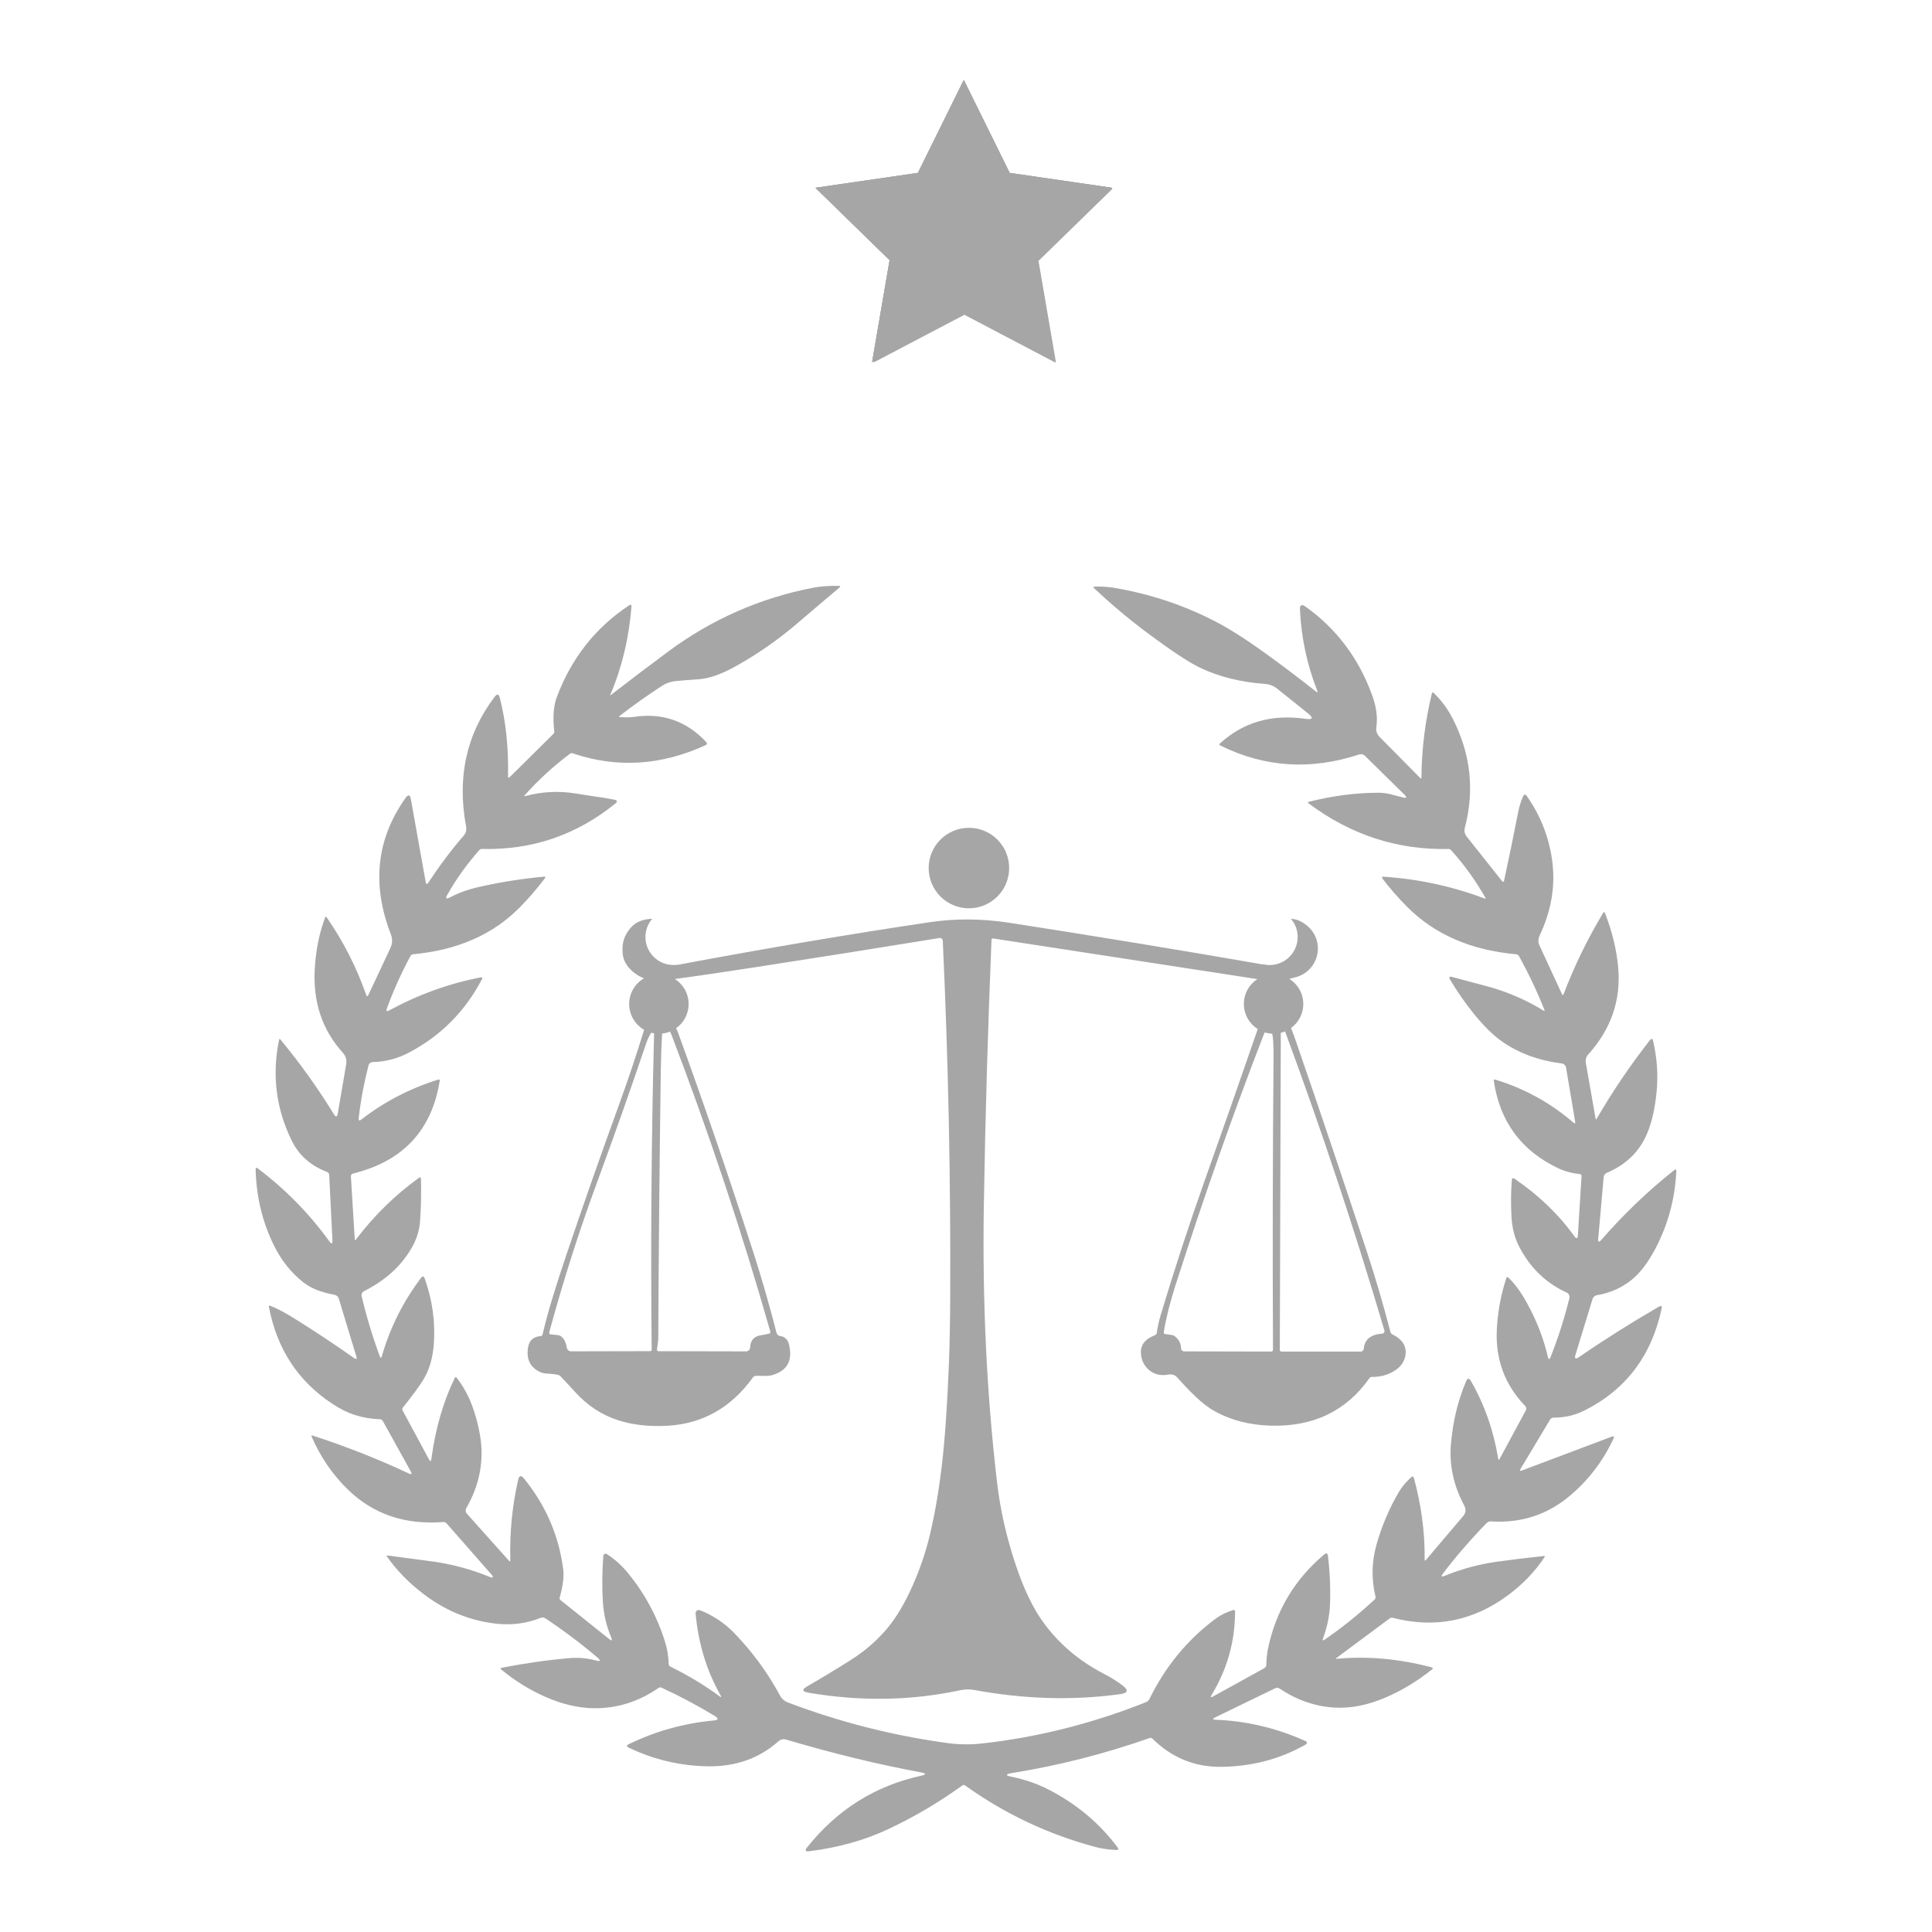<svg xmlns="http://www.w3.org/2000/svg" xmlns:xlink="http://www.w3.org/1999/xlink" width="500" zoomAndPan="magnify" viewBox="0 0 375 375" height="500" preserveAspectRatio="xMidYMid meet" version="1.0"><defs><clipPath id="fa7522a399"><path d="M 158.289 15.531 L 216 15.531 L 216 70.281 L 158.289 70.281 Z M 158.289 15.531 " clip-rule="nonzero"/></clipPath><clipPath id="17ae722169"><path d="M 49.598 113.66 L 325.598 113.66 L 325.598 359.66 L 49.598 359.66 Z M 49.598 113.66 " clip-rule="nonzero"/></clipPath></defs><g clip-path="url(#fa7522a399)"><path fill="#a6a6a6" d="M 187.199 15.719 L 196.082 33.73 L 215.957 36.617 L 201.57 50.648 L 204.977 70.441 L 187.199 61.098 L 169.406 70.441 L 172.801 50.648 L 158.426 36.617 L 178.301 33.73 Z M 187.199 15.719 " fill-opacity="1" fill-rule="nonzero"/><path fill="#a6a6a6" d="M 187.059 15.547 L 195.957 33.559 L 215.832 36.445 L 201.445 50.473 L 204.84 70.27 L 187.059 60.922 L 169.277 70.27 L 172.676 50.473 L 158.289 36.445 L 178.164 33.559 Z M 187.059 15.547 " fill-opacity="1" fill-rule="nonzero"/><path fill="#a6a6a6" d="M 187.059 15.547 L 195.957 33.559 L 215.832 36.445 L 201.445 50.473 L 204.84 70.27 L 187.059 60.922 L 169.277 70.27 L 172.676 50.473 L 158.289 36.445 L 178.164 33.559 Z M 187.059 15.547 " fill-opacity="1" fill-rule="nonzero"/><path fill="#a6a6a6" d="M 187.059 15.547 L 195.957 33.559 L 215.832 36.445 L 201.445 50.473 L 204.84 70.27 L 187.059 60.922 L 169.277 70.27 L 172.676 50.473 L 158.289 36.445 L 178.164 33.559 Z M 187.059 15.547 " fill-opacity="1" fill-rule="nonzero"/></g><g clip-path="url(#17ae722169)"><path fill="#a6a6a6" d="M 309.113 252.129 C 309.234 251.75 309.547 251.469 309.926 251.402 C 312.598 250.965 314.926 249.91 316.91 248.238 C 318.484 246.906 319.961 244.926 321.344 242.297 C 323.777 237.656 325.121 232.668 325.371 227.332 C 325.391 226.957 325.254 226.891 324.961 227.121 C 319.867 231.168 315.148 235.688 310.801 240.676 C 310.348 241.195 310.148 241.109 310.211 240.426 L 311.277 228.453 C 311.312 228.105 311.535 227.801 311.859 227.66 C 315.254 226.215 317.711 224.004 319.23 221.031 C 320.41 218.727 321.184 215.68 321.551 211.883 C 321.863 208.641 321.641 205.371 320.875 202.074 C 320.758 201.57 320.543 201.523 320.227 201.922 C 316.453 206.738 313.012 211.816 309.906 217.16 C 309.801 217.336 309.734 217.324 309.703 217.125 L 307.809 206.285 C 307.707 205.707 307.871 205.121 308.25 204.703 C 312.727 199.738 314.672 194.066 314.082 187.695 C 313.758 184.23 312.902 180.742 311.52 177.227 C 311.422 176.977 311.305 176.969 311.168 177.195 C 308.109 182.289 305.559 187.535 303.508 192.934 C 303.406 193.207 303.293 193.211 303.168 192.949 L 298.82 183.527 C 298.523 182.887 298.531 182.242 298.836 181.602 C 301.047 176.934 301.883 172.242 301.336 167.531 C 300.793 162.84 299.137 158.5 296.371 154.527 C 296.082 154.113 295.832 154.137 295.621 154.594 C 295.207 155.5 294.879 156.574 294.637 157.816 C 293.828 162.008 292.93 166.375 291.945 170.91 C 291.875 171.223 291.738 171.258 291.535 171.004 L 284.723 162.426 C 284.289 161.879 284.156 161.289 284.328 160.656 C 286.234 153.383 285.461 146.352 282.012 139.566 C 281.059 137.688 279.828 136.008 278.328 134.527 C 278.121 134.32 277.98 134.363 277.91 134.648 C 276.617 140 275.945 145.43 275.895 150.938 C 275.895 151.152 275.82 151.176 275.672 151.023 L 267.781 143.039 C 267.254 142.508 267.043 141.863 267.152 141.113 C 267.418 139.246 267.152 137.215 266.359 135.016 C 263.758 127.812 259.445 122.062 253.414 117.754 C 252.637 117.199 252.273 117.398 252.32 118.355 C 252.586 123.824 253.699 129.039 255.656 133.996 C 255.816 134.398 255.727 134.461 255.383 134.195 C 252.234 131.699 249.059 129.293 245.848 126.973 C 241.91 124.125 238.551 121.988 235.766 120.555 C 229.621 117.398 223.086 115.238 216.168 114.086 C 214.938 113.883 213.699 113.809 212.441 113.867 C 212.191 113.883 212.156 113.973 212.34 114.141 C 215.598 117.219 219 120.082 222.555 122.734 C 227.266 126.258 230.707 128.539 232.875 129.578 C 236.566 131.348 240.777 132.406 245.492 132.746 C 246.414 132.816 247.215 133.125 247.887 133.66 L 253.82 138.418 C 255.004 139.363 254.844 139.73 253.336 139.516 C 246.809 138.582 241.289 140.188 236.766 144.328 C 236.746 144.348 236.73 144.367 236.719 144.395 C 236.668 144.5 236.715 144.625 236.816 144.676 C 245.398 148.949 254.383 149.543 263.766 146.453 C 264.184 146.316 264.633 146.41 264.934 146.707 L 272.535 154.176 C 273.172 154.801 273.059 154.992 272.195 154.758 C 271.402 154.539 270.645 154.34 269.91 154.164 C 269.129 153.969 268.352 153.871 267.582 153.871 C 263.227 153.871 258.734 154.449 254.102 155.609 C 253.836 155.676 253.812 155.789 254.027 155.957 C 262.219 162.066 271.254 165.008 281.133 164.785 C 281.328 164.781 281.516 164.863 281.648 165.008 C 284.203 167.84 286.422 170.922 288.312 174.246 C 288.41 174.426 288.363 174.477 288.168 174.402 C 281.867 172.027 275.344 170.617 268.594 170.172 C 268.219 170.145 268.145 170.281 268.371 170.582 C 269.789 172.441 271.355 174.234 273.062 175.953 C 278.398 181.344 285.473 184.434 294.285 185.223 C 294.516 185.238 294.723 185.375 294.832 185.574 C 296.75 189.047 298.402 192.547 299.789 196.062 C 299.863 196.246 299.812 196.285 299.633 196.18 C 296.234 194.086 292.609 192.516 288.758 191.469 C 286.426 190.836 284.129 190.223 281.863 189.629 C 281.305 189.477 281.168 189.652 281.465 190.148 C 282.852 192.484 284.391 194.699 286.086 196.793 C 288.082 199.262 290.008 201.125 291.863 202.375 C 295.059 204.531 298.809 205.875 303.109 206.414 C 303.547 206.469 303.891 206.781 303.961 207.184 L 305.742 217.719 C 305.801 218.086 305.691 218.148 305.398 217.898 C 300.926 214.039 295.855 211.254 290.195 209.543 C 290.168 209.535 290.137 209.531 290.109 209.539 C 290 209.555 289.922 209.652 289.941 209.762 C 291.102 217.715 295.293 223.391 302.516 226.785 C 303.766 227.371 305.152 227.742 306.684 227.895 C 306.863 227.91 306.992 228.066 306.977 228.242 L 306.27 239.727 C 306.23 240.453 305.992 240.527 305.57 239.938 C 302.484 235.66 298.598 231.93 293.91 228.746 C 293.867 228.719 293.816 228.699 293.766 228.695 C 293.602 228.684 293.461 228.805 293.449 228.969 C 293.266 231.25 293.242 233.621 293.371 236.094 C 293.488 238.297 293.984 240.25 294.859 241.949 C 296.988 246.074 300.062 249.051 304.09 250.883 C 304.504 251.07 304.727 251.527 304.621 251.969 C 303.656 255.875 302.445 259.676 300.984 263.359 C 300.754 263.945 300.566 263.934 300.426 263.32 C 299.617 259.812 298.277 256.359 296.41 252.961 C 295.219 250.785 293.992 249.109 292.727 247.93 C 292.703 247.91 292.676 247.895 292.648 247.887 C 292.543 247.852 292.43 247.914 292.395 248.023 C 291.316 251.297 290.691 254.66 290.531 258.117 C 290.254 263.859 292.086 268.789 296.031 272.895 C 296.254 273.129 296.309 273.469 296.168 273.738 L 291.094 283.145 C 290.941 283.426 290.84 283.41 290.793 283.086 C 289.895 277.633 288.133 272.621 285.5 268.043 C 285.156 267.441 284.848 267.461 284.574 268.094 C 282.98 271.836 281.996 275.906 281.625 280.309 C 281.281 284.379 282.133 288.336 284.184 292.184 C 284.594 292.949 284.539 293.633 284.023 294.242 L 276.758 302.805 C 276.598 302.988 276.52 302.957 276.523 302.703 C 276.582 297.441 275.883 292.137 274.418 286.797 C 274.41 286.758 274.387 286.719 274.359 286.688 C 274.258 286.574 274.086 286.566 273.98 286.668 C 272.93 287.613 272.113 288.586 271.527 289.582 C 269.637 292.809 268.184 296.223 267.172 299.824 C 266.23 303.18 266.168 306.543 266.988 309.926 C 267.035 310.113 266.977 310.309 266.84 310.438 C 263.703 313.352 260.457 315.961 257.094 318.266 C 256.754 318.496 256.656 318.422 256.793 318.035 C 257.617 315.777 258.07 313.59 258.152 311.473 C 258.27 308.305 258.137 305.148 257.758 302.016 C 257.691 301.469 257.445 301.371 257.023 301.723 C 251.273 306.559 247.637 312.672 246.105 320.055 C 245.938 320.855 245.832 321.879 245.789 323.133 C 245.777 323.422 245.621 323.684 245.371 323.812 L 235.41 329.305 C 234.98 329.539 234.891 329.445 235.148 329.023 C 238.203 324.023 239.727 318.598 239.727 312.746 C 239.727 312.723 239.727 312.695 239.715 312.672 C 239.68 312.543 239.547 312.473 239.422 312.508 C 238.102 312.883 236.891 313.484 235.785 314.312 C 230.414 318.344 226.188 323.492 223.109 329.762 C 222.973 330.047 222.73 330.273 222.434 330.391 C 212.02 334.539 201.402 337.211 190.59 338.41 C 188.363 338.66 186.141 338.629 183.922 338.328 C 173.266 336.875 162.93 334.242 152.914 330.438 C 152.242 330.18 151.738 329.738 151.402 329.109 C 148.984 324.633 146.012 320.578 142.473 316.93 C 140.613 315.012 138.41 313.551 135.863 312.543 C 135.773 312.508 135.676 312.492 135.574 312.5 C 135.234 312.535 134.984 312.836 135.016 313.176 C 135.543 319.004 137.156 324.289 139.848 329.035 C 140.074 329.441 140.004 329.504 139.629 329.227 C 136.809 327.137 133.637 325.223 130.113 323.488 C 129.926 323.391 129.805 323.203 129.797 322.996 C 129.75 321.496 129.512 320.047 129.078 318.648 C 127.547 313.758 125.16 309.332 121.926 305.371 C 120.703 303.875 119.328 302.637 117.801 301.652 C 117.738 301.613 117.664 301.59 117.59 301.582 C 117.34 301.566 117.125 301.75 117.105 302 C 116.867 305.094 116.84 308.086 117.023 310.984 C 117.176 313.355 117.711 315.633 118.637 317.828 C 118.902 318.453 118.77 318.555 118.246 318.137 L 108.777 310.57 C 108.641 310.461 108.582 310.266 108.637 310.078 C 109.27 307.812 109.5 305.996 109.324 304.633 C 108.484 298.078 105.945 292.188 101.699 286.969 C 101.145 286.293 100.773 286.379 100.578 287.23 C 99.414 292.289 98.906 297.484 99.051 302.82 C 99.059 303.102 98.965 303.141 98.785 302.934 L 90.59 293.77 C 90.348 293.488 90.312 293.07 90.508 292.727 C 93.152 288.109 94.027 283.324 93.137 278.371 C 92.77 276.34 92.246 274.426 91.559 272.625 C 90.844 270.742 89.863 268.996 88.617 267.383 C 88.598 267.359 88.574 267.34 88.551 267.328 C 88.449 267.281 88.336 267.316 88.289 267.414 C 86.035 272.047 84.516 277.293 83.734 283.152 C 83.664 283.684 83.504 283.719 83.258 283.254 L 78.133 273.742 C 78.043 273.578 78.07 273.371 78.195 273.215 C 80.078 270.859 81.395 269.062 82.148 267.836 C 83.316 265.922 84.004 263.602 84.203 260.883 C 84.516 256.57 83.926 252.328 82.434 248.156 C 82.262 247.672 82.02 247.637 81.707 248.051 C 78.215 252.691 75.691 257.746 74.125 263.215 C 74.004 263.652 73.859 263.656 73.707 263.227 C 72.27 259.332 71.102 255.457 70.199 251.602 C 70.105 251.203 70.297 250.789 70.668 250.605 C 75.008 248.422 78.176 245.457 80.176 241.719 C 80.961 240.246 81.414 238.68 81.535 237.012 C 81.723 234.43 81.781 231.699 81.711 228.82 C 81.703 228.496 81.566 228.43 81.309 228.621 C 76.676 231.961 72.602 235.957 69.078 240.602 C 68.941 240.777 68.867 240.758 68.855 240.539 L 68.109 228.316 C 68.098 228.07 68.273 227.844 68.527 227.785 C 78.215 225.398 83.828 219.387 85.359 209.742 C 85.363 209.715 85.359 209.684 85.352 209.656 C 85.316 209.555 85.211 209.5 85.109 209.531 C 79.57 211.258 74.582 213.848 70.145 217.297 C 69.734 217.617 69.562 217.52 69.625 217.008 C 70.02 213.559 70.656 210.156 71.527 206.793 C 71.621 206.414 71.961 206.148 72.355 206.141 C 74.801 206.09 77.129 205.492 79.328 204.336 C 85.547 201.066 90.289 196.301 93.555 190.043 C 93.699 189.762 93.613 189.652 93.305 189.715 C 87.18 190.883 81.25 193.023 75.523 196.129 C 75.051 196.387 74.906 196.258 75.09 195.754 C 76.289 192.43 77.809 189.043 79.648 185.594 C 79.762 185.383 79.973 185.238 80.215 185.215 C 88.773 184.422 95.633 181.418 100.805 176.207 C 102.59 174.406 104.242 172.492 105.77 170.461 C 105.938 170.234 105.883 170.133 105.602 170.16 C 101.23 170.555 96.906 171.25 92.621 172.238 C 90.766 172.668 88.992 173.32 87.301 174.199 C 86.582 174.566 86.422 174.398 86.816 173.695 C 88.516 170.66 90.59 167.766 93.035 165.004 C 93.16 164.859 93.352 164.777 93.555 164.781 C 103.234 165.031 111.855 162.098 119.418 155.984 C 119.898 155.598 119.84 155.34 119.23 155.215 C 117.957 154.961 116.602 154.738 115.16 154.551 C 115.098 154.543 113.91 154.359 111.59 153.992 C 108.348 153.484 105.121 153.664 101.914 154.527 C 101.719 154.582 101.684 154.531 101.816 154.387 C 104.484 151.395 107.422 148.703 110.625 146.309 C 110.785 146.188 110.992 146.156 111.172 146.223 C 119.738 149.133 128.352 148.598 137.012 144.613 C 137.047 144.602 137.074 144.582 137.102 144.555 C 137.242 144.43 137.25 144.211 137.125 144.074 C 133.328 140.008 128.715 138.355 123.285 139.117 C 122.293 139.258 121.312 139.277 120.336 139.18 C 120.129 139.156 120.113 139.082 120.281 138.949 C 122.938 136.898 125.668 134.957 128.477 133.133 C 129.285 132.609 130.168 132.297 131.125 132.203 C 132.594 132.055 134.066 131.938 135.543 131.848 C 137.574 131.73 139.992 130.887 142.793 129.324 C 147.031 126.965 150.992 124.211 154.676 121.059 C 157.293 118.82 160.027 116.496 162.883 114.094 C 163.191 113.84 163.145 113.711 162.746 113.711 C 160.824 113.695 159.195 113.82 157.859 114.074 C 147.547 116.07 138.184 120.188 129.766 126.414 C 126.016 129.191 122.293 132.012 118.605 134.875 C 118.445 135.004 118.41 134.973 118.488 134.789 C 120.711 129.578 122.07 123.91 122.566 117.789 C 122.605 117.367 122.445 117.273 122.09 117.508 C 115.598 121.812 110.93 127.727 108.09 135.262 C 107.434 137.008 107.262 139.227 107.586 141.926 C 107.613 142.129 107.543 142.324 107.406 142.457 L 98.973 150.801 C 98.723 151.047 98.602 150.992 98.613 150.641 C 98.719 145.062 98.184 139.996 97.012 135.441 C 96.816 134.691 96.484 134.625 96.02 135.242 C 90.527 142.477 88.68 150.879 90.473 160.449 C 90.594 161.109 90.434 161.695 89.996 162.207 C 87.684 164.867 85.402 167.895 83.16 171.289 C 82.887 171.699 82.707 171.66 82.621 171.172 L 79.754 155.129 C 79.594 154.223 79.242 154.145 78.703 154.906 C 73.07 162.852 72.121 171.652 75.855 181.316 C 76.211 182.238 76.184 183.141 75.77 184.027 L 71.508 193.109 C 71.344 193.461 71.199 193.453 71.07 193.086 C 69.188 187.723 66.633 182.711 63.406 178.047 C 63.285 177.879 63.191 177.898 63.113 178.09 C 61.992 181.02 61.316 184.324 61.098 187.996 C 60.715 194.461 62.531 199.91 66.551 204.344 C 67.125 204.977 67.34 205.734 67.188 206.617 L 65.562 216.121 C 65.441 216.836 65.191 216.887 64.812 216.277 C 61.707 211.219 58.246 206.383 54.434 201.77 C 54.297 201.609 54.207 201.633 54.168 201.832 C 52.758 208.652 53.574 215.172 56.621 221.395 C 58.016 224.238 60.309 226.273 63.508 227.492 C 63.73 227.574 63.883 227.789 63.898 228.039 L 64.523 240.707 C 64.562 241.465 64.359 241.539 63.918 240.93 C 60.043 235.57 55.43 230.867 50.074 226.816 C 49.758 226.57 49.602 226.648 49.617 227.051 C 49.758 232.312 50.938 237.195 53.152 241.699 C 54.602 244.645 56.508 247.043 58.871 248.891 C 59.738 249.562 60.691 250.09 61.734 250.469 C 62.77 250.84 63.828 251.121 64.91 251.312 C 65.312 251.383 65.637 251.668 65.758 252.051 L 69.168 263.297 C 69.324 263.809 69.18 263.91 68.738 263.602 C 64.879 260.891 61 258.324 57.105 255.895 C 55.25 254.734 53.691 253.918 52.438 253.445 C 52.238 253.367 52.16 253.43 52.195 253.645 C 53.723 261.781 57.816 268.055 64.48 272.457 C 65.988 273.457 67.441 274.18 68.836 274.633 C 70.414 275.141 72.035 275.418 73.691 275.469 C 73.961 275.477 74.203 275.629 74.328 275.859 L 79.715 285.566 C 80.02 286.117 79.891 286.258 79.316 285.988 C 73.441 283.223 67.242 280.777 60.719 278.656 C 60.469 278.574 60.395 278.652 60.504 278.898 C 62.25 282.871 64.602 286.293 67.57 289.168 C 72.473 293.91 78.617 295.996 85.996 295.426 C 86.27 295.406 86.531 295.512 86.703 295.711 L 95.496 305.73 C 95.625 305.879 95.668 306.051 95.609 306.141 C 95.547 306.223 95.422 306.227 95.234 306.152 C 91.543 304.621 87.711 303.586 83.75 303.051 C 80.918 302.668 78.086 302.289 75.254 301.922 C 75.047 301.891 75 301.961 75.117 302.133 C 76.992 304.82 79.395 307.27 82.312 309.48 C 86.555 312.688 91.215 314.578 96.293 315.156 C 99.312 315.492 102.195 315.117 104.938 314.023 C 105.242 313.898 105.586 313.934 105.855 314.117 C 109.355 316.445 112.699 318.961 115.895 321.664 C 116.695 322.344 116.59 322.547 115.578 322.277 C 113.938 321.844 112.277 321.695 110.59 321.84 C 106.418 322.188 102.023 322.809 97.398 323.707 C 97.113 323.758 97.082 323.879 97.305 324.066 C 99.938 326.23 102.738 327.969 105.699 329.289 C 108.973 330.75 112.129 331.508 115.16 331.562 C 119.691 331.645 123.918 330.328 127.84 327.617 C 128 327.504 128.207 327.484 128.379 327.566 C 131.973 329.219 135.414 331.047 138.711 333.055 C 139.543 333.559 139.477 333.855 138.508 333.949 C 132.723 334.488 127.238 336.02 122.047 338.543 C 121.586 338.773 121.586 338.996 122.047 339.219 C 126.898 341.547 132.02 342.754 137.41 342.84 C 142.824 342.914 147.391 341.293 151.109 337.969 C 151.504 337.617 152.051 337.496 152.566 337.645 C 161.59 340.324 170.301 342.445 178.703 344.004 C 179.824 344.215 179.832 344.441 178.719 344.688 C 169.824 346.641 162.469 351.277 156.648 358.59 C 156.184 359.176 156.324 359.422 157.066 359.324 C 162.672 358.633 167.785 357.203 172.402 355.039 C 177.43 352.676 182.227 349.848 186.797 346.551 C 186.953 346.438 187.16 346.438 187.316 346.551 C 195.035 352.07 203.48 356.059 212.66 358.512 C 213.871 358.832 215.199 359.023 216.641 359.082 C 217.098 359.098 217.188 358.926 216.914 358.562 C 213.434 353.914 209.027 350.207 203.695 347.438 C 201.43 346.262 199.027 345.418 196.5 344.906 C 195.07 344.621 195.078 344.363 196.516 344.129 C 205.5 342.688 214.383 340.426 223.164 337.344 C 223.34 337.277 223.539 337.324 223.68 337.461 C 227.422 341.16 231.859 342.984 236.988 342.941 C 242.891 342.891 248.324 341.477 253.285 338.703 C 253.832 338.398 253.816 338.117 253.242 337.867 C 247.672 335.387 241.922 334.035 235.98 333.805 C 235.328 333.773 235.297 333.617 235.887 333.332 L 247.504 327.695 C 247.789 327.559 248.125 327.578 248.383 327.754 C 251.691 329.98 255.219 331.207 258.973 331.438 C 262.148 331.637 265.492 330.977 269.004 329.457 C 272.102 328.125 275.07 326.328 277.926 324.066 C 278.195 323.852 278.164 323.703 277.828 323.613 C 271.527 321.965 265.41 321.414 259.477 321.973 C 259.258 321.992 259.234 321.938 259.41 321.809 L 269.77 314.109 C 269.918 314 270.125 313.965 270.328 314.016 C 278.473 316.117 285.93 314.656 292.703 309.629 C 295.586 307.492 297.949 305.031 299.789 302.25 C 299.902 302.078 299.855 302 299.648 302.02 C 296.637 302.34 293.637 302.703 290.641 303.117 C 287.117 303.602 283.703 304.516 280.41 305.867 C 279.766 306.133 279.656 305.988 280.074 305.434 C 282.48 302.242 285.297 298.98 288.523 295.648 C 288.75 295.414 289.07 295.289 289.398 295.309 C 295.191 295.664 300.25 294.043 304.566 290.449 C 308.273 287.363 311.148 283.617 313.184 279.223 C 313.367 278.82 313.258 278.695 312.848 278.848 L 295.406 285.422 C 295.02 285.57 294.926 285.473 295.133 285.121 L 300.883 275.523 C 301.023 275.297 301.285 275.16 301.578 275.16 C 303.684 275.168 305.648 274.715 307.48 273.809 C 315.566 269.762 320.578 263.156 322.523 253.984 C 322.633 253.48 322.461 253.359 322.016 253.613 C 316.645 256.719 311.461 259.988 306.461 263.422 C 305.785 263.879 305.57 263.715 305.809 262.93 Z M 309.113 252.129 " fill-opacity="1" fill-rule="nonzero"/></g><path fill="#a6a6a6" d="M 191.055 161.27 C 191.531 161.469 191.98 161.707 192.406 161.992 C 192.832 162.277 193.227 162.602 193.59 162.965 C 193.953 163.328 194.277 163.723 194.562 164.148 C 194.848 164.574 195.09 165.023 195.285 165.5 C 195.48 165.973 195.629 166.461 195.73 166.965 C 195.828 167.469 195.879 167.977 195.879 168.488 C 195.879 169 195.828 169.512 195.73 170.012 C 195.629 170.516 195.48 171.004 195.285 171.477 C 195.09 171.953 194.848 172.402 194.562 172.828 C 194.277 173.254 193.953 173.648 193.59 174.012 C 193.227 174.375 192.832 174.699 192.406 174.984 C 191.98 175.27 191.531 175.512 191.055 175.707 C 190.582 175.902 190.094 176.051 189.59 176.152 C 189.09 176.25 188.578 176.301 188.066 176.301 C 187.555 176.301 187.047 176.25 186.543 176.152 C 186.039 176.051 185.551 175.902 185.078 175.707 C 184.602 175.512 184.152 175.27 183.727 174.984 C 183.301 174.699 182.906 174.375 182.543 174.012 C 182.18 173.648 181.855 173.254 181.57 172.828 C 181.285 172.402 181.047 171.953 180.848 171.477 C 180.652 171.004 180.504 170.516 180.406 170.012 C 180.305 169.512 180.254 169 180.254 168.488 C 180.254 167.977 180.305 167.469 180.406 166.965 C 180.504 166.461 180.652 165.973 180.848 165.5 C 181.047 165.023 181.285 164.574 181.57 164.148 C 181.855 163.723 182.18 163.328 182.543 162.965 C 182.906 162.602 183.301 162.277 183.727 161.992 C 184.152 161.707 184.602 161.469 185.078 161.27 C 185.551 161.074 186.039 160.926 186.543 160.828 C 187.047 160.727 187.555 160.676 188.066 160.676 C 188.578 160.676 189.09 160.727 189.59 160.828 C 190.094 160.926 190.582 161.074 191.055 161.27 Z M 191.055 161.27 " fill-opacity="1" fill-rule="nonzero"/><path fill="#a6a6a6" d="M 270.246 258.988 C 270.066 258.898 269.934 258.734 269.883 258.535 C 268.523 253.293 267.012 248.141 265.348 243.066 C 260.859 229.43 256.273 215.816 251.586 202.238 C 251.203 201.117 250.867 200.219 250.586 199.543 C 252.027 198.492 252.969 196.797 252.969 194.883 C 252.969 192.82 251.887 191.02 250.262 190 C 250.539 189.934 250.797 189.859 251.043 189.781 C 253.746 189.301 255.801 186.949 255.801 184.109 C 255.801 182.055 254.723 180.258 253.105 179.23 C 252.336 178.684 251.488 178.387 250.566 178.344 C 251.273 179.164 251.738 180.195 251.848 181.32 C 252.191 184.758 249.324 187.625 245.887 187.285 C 245.629 187.258 245.379 187.207 245.133 187.148 C 245.145 187.168 245.156 187.188 245.168 187.207 C 228.695 184.344 212.266 181.645 195.883 179.105 C 190.598 178.289 185.422 178.258 180.359 179.012 C 165.023 181.297 148.699 184.059 131.402 187.301 C 131.41 187.289 131.414 187.273 131.426 187.262 C 131.016 187.316 130.594 187.324 130.16 187.281 C 127.617 187.027 125.559 184.973 125.305 182.43 C 125.152 180.863 125.664 179.418 126.59 178.336 C 126.18 178.336 125.785 178.383 125.398 178.461 C 125.211 178.496 125.02 178.539 124.828 178.59 C 123.648 178.91 122.723 179.574 122.039 180.574 C 121.285 181.551 120.828 182.773 120.828 184.105 C 120.828 184.16 120.836 184.219 120.836 184.273 C 120.777 185.555 121.137 186.684 121.922 187.66 C 122.723 188.648 123.75 189.391 124.996 189.895 C 123.277 190.895 122.121 192.75 122.121 194.879 C 122.121 197.02 123.289 198.887 125.023 199.879 C 123.535 204.734 121.918 209.566 120.172 214.375 C 116.633 224.094 113.211 233.852 109.902 243.652 C 107.68 250.223 106.152 255.34 105.316 259.008 C 105.277 259.188 105.125 259.316 104.938 259.332 C 103.523 259.445 102.711 260.18 102.496 261.527 C 102.121 263.875 102.941 265.488 104.957 266.359 C 105.328 266.52 105.875 266.613 106.594 266.641 C 107.16 266.664 107.723 266.734 108.277 266.852 C 108.469 266.891 108.652 266.992 108.797 267.145 C 109.762 268.152 110.711 269.172 111.652 270.207 C 114.016 272.816 116.777 274.633 119.941 275.656 C 122.77 276.57 125.953 276.934 129.496 276.742 C 136.367 276.367 141.922 273.227 146.164 267.332 C 146.285 267.168 146.469 267.066 146.656 267.059 C 147.152 267.035 147.645 267.035 148.141 267.059 C 148.867 267.086 149.453 267.035 149.895 266.906 C 152.766 266.082 153.859 264.148 153.18 261.105 C 153.07 260.609 152.898 260.227 152.66 259.957 C 152.328 259.586 151.934 259.379 151.48 259.34 C 151.121 259.309 150.82 259.055 150.727 258.707 C 149.316 253.215 147.805 247.969 146.188 242.961 C 141.578 228.68 136.715 214.484 131.594 200.383 C 131.508 200.145 131.383 199.879 131.215 199.594 C 132.691 198.547 133.66 196.828 133.66 194.883 C 133.66 192.836 132.598 191.047 130.992 190.02 C 134.867 189.512 140.152 188.738 146.855 187.699 C 158.848 185.848 170.688 183.969 182.375 182.062 C 182.391 182.062 182.41 182.059 182.426 182.059 C 182.723 182.043 182.977 182.27 182.992 182.566 C 184.062 205.723 184.543 228.891 184.434 252.062 C 184.41 256.633 184.332 260.77 184.191 264.465 C 183.879 272.527 183.43 279.094 182.84 284.168 C 182.262 289.152 181.484 293.703 180.512 297.816 C 179.715 301.199 178.578 304.543 177.105 307.848 C 175.641 311.137 174.062 313.812 172.367 315.875 C 170.367 318.301 168 320.379 165.277 322.109 C 162.445 323.91 159.57 325.648 156.66 327.328 C 155.613 327.934 155.688 328.336 156.879 328.543 C 166.992 330.277 176.828 330.121 186.391 328.07 C 187.309 327.879 188.23 327.867 189.16 328.035 C 198.871 329.824 208.297 330.09 217.438 328.832 C 218.938 328.629 219.086 328.062 217.883 327.141 C 216.863 326.359 215.613 325.582 214.145 324.82 C 209.395 322.348 205.512 319.035 202.5 314.887 C 200.5 312.141 198.719 308.43 197.156 303.754 C 195.371 298.418 194.164 293.129 193.547 287.883 C 191.516 270.66 190.656 252.617 190.965 233.754 C 191.25 216.641 191.746 199.527 192.449 182.422 C 192.449 182.41 192.453 182.398 192.453 182.387 C 192.477 182.234 192.617 182.129 192.766 182.152 L 244.047 190.043 C 242.473 191.074 241.434 192.848 241.434 194.867 C 241.434 196.93 242.516 198.73 244.145 199.754 C 244.117 199.801 244.09 199.852 244.074 199.902 C 240.719 209.621 237.316 219.328 233.875 229.023 C 230.785 237.719 227.918 246.492 225.266 255.336 C 224.961 256.344 224.715 257.477 224.52 258.734 C 224.488 258.93 224.355 259.094 224.172 259.164 C 222.25 259.883 221.348 261.074 221.457 262.73 C 221.543 264.035 222.066 265.098 223.027 265.922 C 224.027 266.789 225.309 267.082 226.867 266.793 C 227.473 266.684 228.09 266.895 228.5 267.359 C 229.629 268.641 230.77 269.84 231.93 270.961 C 233.289 272.273 234.602 273.277 235.863 273.969 C 238.988 275.68 242.566 276.598 246.59 276.719 C 254.891 276.961 261.293 273.895 265.797 267.516 C 265.91 267.355 266.09 267.262 266.281 267.262 C 267.859 267.277 269.273 266.914 270.52 266.168 C 271.867 265.363 272.633 264.285 272.812 262.938 C 273.035 261.273 272.184 259.957 270.246 258.988 Z M 152.441 262.344 C 152.445 262.293 152.449 262.242 152.453 262.199 C 152.449 262.246 152.445 262.293 152.441 262.344 C 152.438 262.371 152.434 262.398 152.43 262.43 C 152.434 262.402 152.438 262.371 152.441 262.344 Z M 152.324 261.598 C 152.289 261.555 152.25 261.531 152.207 261.523 C 152.25 261.527 152.289 261.555 152.324 261.598 Z M 152.023 263.09 C 151.949 263.082 151.887 263.012 151.844 262.906 C 151.891 263.012 151.949 263.082 152.023 263.09 Z M 126.492 261.949 C 126.492 261.953 126.492 261.957 126.492 261.957 C 126.492 262.125 126.359 262.258 126.195 262.258 L 110.84 262.293 C 110.434 262.297 110.086 261.996 110.02 261.594 C 109.836 260.41 109.375 259.621 108.637 259.215 C 108.582 259.188 108.383 259.152 108.035 259.117 L 106.824 258.992 C 106.812 258.992 106.801 258.988 106.785 258.984 C 106.641 258.941 106.562 258.766 106.609 258.59 C 109.273 248.758 112.363 239.066 115.883 229.512 C 119.199 220.512 122.395 211.473 125.469 202.387 C 125.699 201.703 126.016 201.059 126.418 200.449 C 126.598 200.496 126.773 200.535 126.957 200.562 C 126.957 200.578 126.957 200.594 126.957 200.613 C 126.434 221.004 126.277 241.449 126.492 261.949 Z M 149.52 258.473 C 149.52 258.477 149.523 258.477 149.523 258.48 C 149.562 258.645 149.469 258.809 149.305 258.852 C 148.754 258.988 148.203 259.098 147.645 259.18 C 146.336 259.379 145.656 260.164 145.609 261.531 C 145.598 261.961 145.246 262.301 144.816 262.301 L 127.812 262.266 C 127.805 262.266 127.797 262.266 127.785 262.266 C 127.625 262.25 127.512 262.113 127.523 261.957 C 127.559 261.582 127.605 261.215 127.668 260.848 C 127.738 260.43 127.77 260.055 127.77 259.723 C 127.855 242.332 128.02 224.941 128.262 207.551 C 128.297 205.238 128.379 202.926 128.512 200.613 C 129.035 200.559 129.539 200.43 130.012 200.242 C 130.121 200.375 130.211 200.527 130.273 200.691 C 137.59 219.824 144.004 239.086 149.52 258.473 Z M 247.191 205.688 C 247.031 224.469 246.996 243.254 247.086 262.035 C 247.086 262.203 246.945 262.336 246.773 262.336 L 229.863 262.301 C 229.527 262.301 229.254 262.035 229.242 261.703 C 229.215 260.703 228.762 259.887 227.879 259.254 C 227.785 259.184 227.594 259.129 227.312 259.098 L 226.129 258.941 C 226.125 258.941 226.121 258.941 226.121 258.941 C 225.961 258.914 225.855 258.734 225.887 258.539 C 226.344 255.793 227.094 252.805 228.125 249.582 C 233.633 232.406 239.352 216.156 245.285 200.832 C 245.352 200.66 245.418 200.52 245.488 200.391 C 245.941 200.531 246.422 200.613 246.918 200.637 C 247.121 201.211 247.211 202.895 247.191 205.688 Z M 266.711 261.949 C 266.719 261.812 266.75 261.688 266.797 261.574 C 266.75 261.688 266.719 261.812 266.711 261.949 C 266.695 262.25 266.777 262.523 266.918 262.691 C 266.773 262.523 266.691 262.25 266.711 261.949 Z M 267.23 262.863 C 267.242 262.863 267.258 262.859 267.27 262.859 C 267.258 262.859 267.242 262.863 267.23 262.863 Z M 267.43 262.824 C 267.625 262.73 267.781 262.5 267.84 262.203 C 267.781 262.5 267.625 262.73 267.43 262.824 Z M 267.344 261.117 C 267.496 261.129 267.625 261.223 267.719 261.371 C 267.625 261.223 267.496 261.129 267.344 261.117 Z M 268.301 258.855 C 266.062 259.016 264.863 259.992 264.707 261.773 C 264.68 262.098 264.41 262.344 264.082 262.344 L 248.715 262.336 C 248.547 262.336 248.41 262.199 248.41 262.027 L 248.602 200.469 C 248.879 200.398 249.152 200.312 249.414 200.203 C 249.453 200.27 249.484 200.34 249.512 200.422 C 256.578 219.543 262.98 238.82 268.715 258.254 C 268.727 258.289 268.73 258.324 268.734 258.359 C 268.754 258.613 268.559 258.836 268.301 258.855 Z M 268.301 258.855 " fill-opacity="1" fill-rule="nonzero"/></svg>